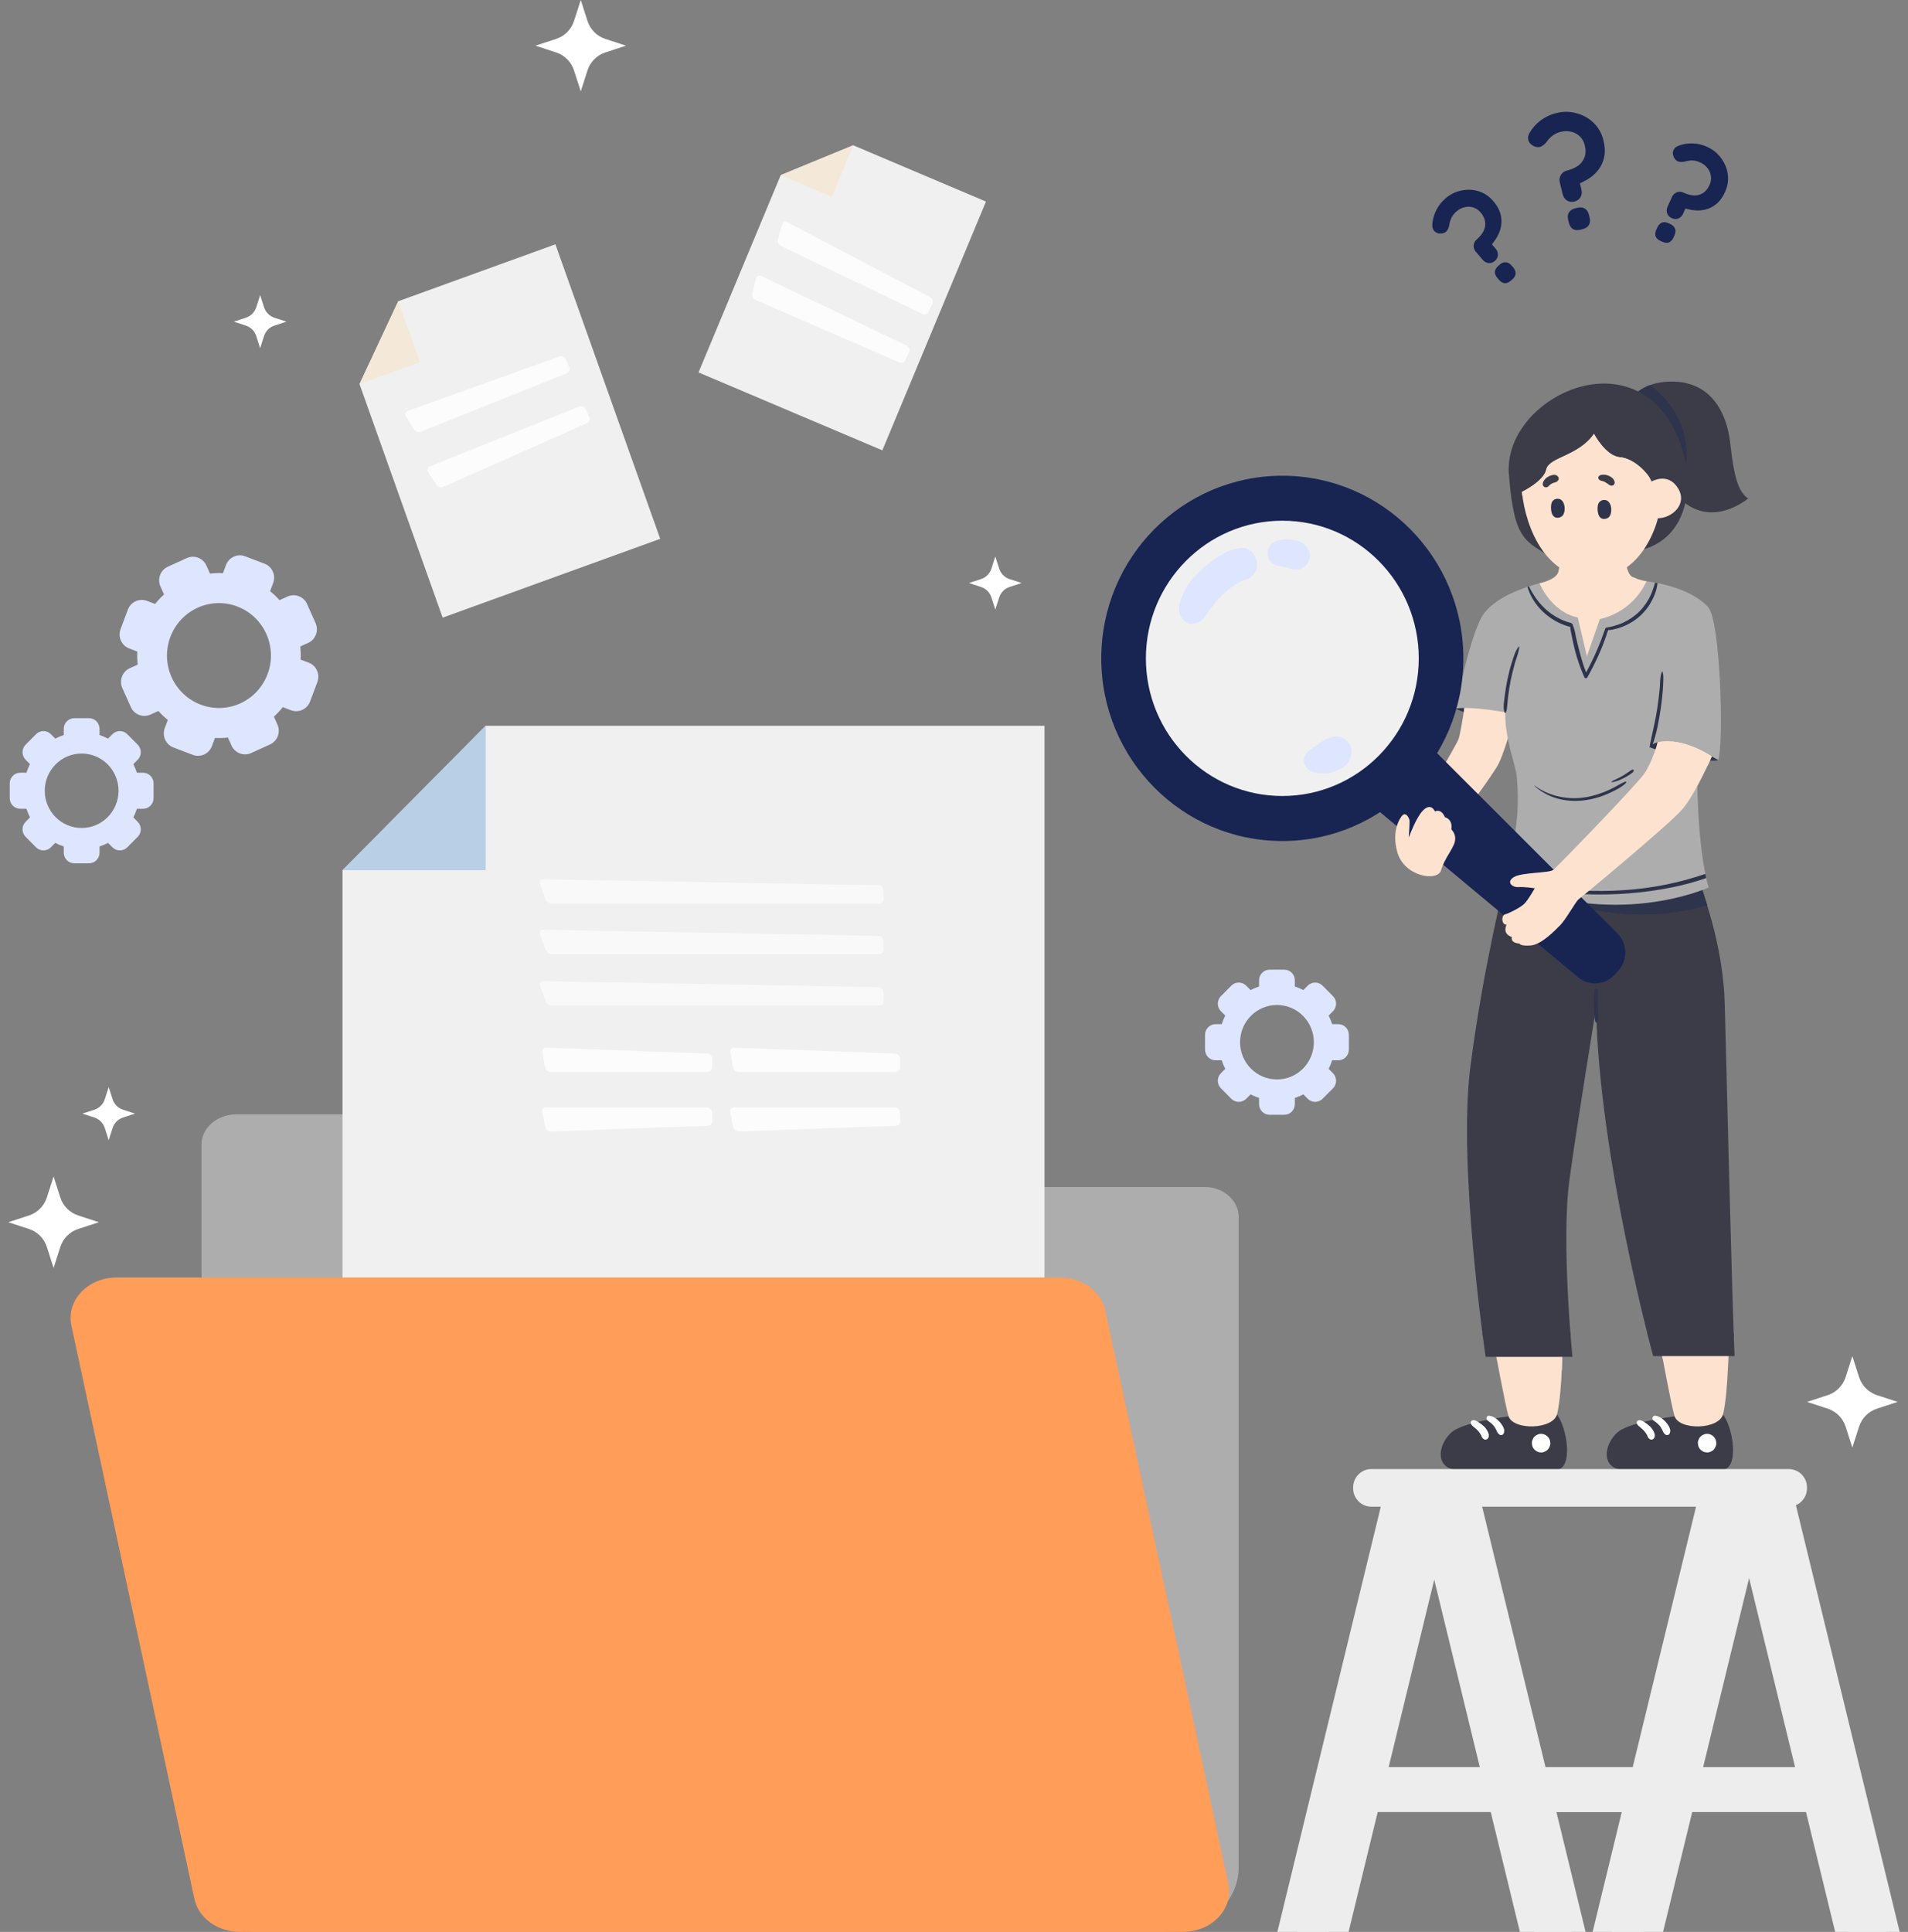 <svg width="162" height="164" viewBox="0 0 162 164" fill="none" xmlns="http://www.w3.org/2000/svg">
<rect x="0" y="0" width="162" height="164" fill="#808080" stroke="none"/>
<path d="M51.393 3.302L53.154 3.878L51.393 4.454C50.675 4.688 50.113 5.256 49.88 5.98L49.309 7.756L48.738 5.98C48.505 5.256 47.943 4.688 47.225 4.454L45.464 3.878L47.225 3.302C47.943 3.067 48.505 2.5 48.738 1.776L49.309 0L49.88 1.776C50.113 2.5 50.675 3.067 51.393 3.302Z" fill="white"/>
<path d="M159.358 118.432L161.119 119.008L159.358 119.584C158.641 119.819 158.078 120.386 157.845 121.11L157.275 122.886L156.704 121.11C156.471 120.386 155.908 119.819 155.191 119.584L153.43 119.008L155.191 118.432C155.908 118.197 156.471 117.63 156.704 116.906L157.275 115.13L157.845 116.906C158.078 117.629 158.641 118.197 159.358 118.432Z" fill="white"/>
<path d="M6.634 103.179L8.394 103.755L6.634 104.331C5.916 104.565 5.353 105.133 5.121 105.857L4.55 107.633L3.979 105.857C3.746 105.133 3.184 104.565 2.466 104.331L0.705 103.755L2.466 103.179C3.184 102.944 3.746 102.377 3.979 101.653L4.55 99.877L5.121 101.653C5.353 102.377 5.916 102.944 6.634 103.179Z" fill="white"/>
<path d="M85.717 49.16L86.739 49.494L85.717 49.829C85.3 49.965 84.973 50.294 84.838 50.715L84.506 51.746L84.175 50.715C84.04 50.294 83.713 49.965 83.296 49.829L82.274 49.494L83.296 49.16C83.713 49.024 84.039 48.694 84.175 48.274L84.506 47.243L84.838 48.274C84.973 48.694 85.3 49.024 85.717 49.16Z" fill="white"/>
<path d="M23.298 26.97L24.32 27.305L23.298 27.639C22.881 27.775 22.554 28.105 22.419 28.525L22.087 29.556L21.756 28.525C21.621 28.105 21.294 27.775 20.877 27.639L19.855 27.305L20.877 26.97C21.294 26.834 21.62 26.504 21.756 26.084L22.087 25.053L22.419 26.084C22.554 26.504 22.881 26.834 23.298 26.97Z" fill="white"/>
<path d="M10.44 94.203L11.462 94.537L10.44 94.871C10.023 95.007 9.697 95.337 9.561 95.758L9.23 96.789L8.898 95.758C8.763 95.337 8.437 95.008 8.019 94.871L6.997 94.537L8.019 94.203C8.436 94.066 8.763 93.737 8.898 93.316L9.23 92.285L9.561 93.316C9.697 93.737 10.023 94.066 10.44 94.203Z" fill="white"/>
<path d="M142.649 120.177C142.649 120.177 139.07 120.572 137.672 121.361C136.274 122.151 135.603 124.802 138.064 124.802C140.524 124.802 144.439 124.802 146.117 124.802C147.795 124.802 147.124 121.023 146.229 120.008L142.649 120.177Z" fill="#3C3C48"/>
<path d="M141.009 114.469C141.009 114.469 141.92 119.399 142.173 120.208C142.561 121.447 146.004 121.382 146.311 120.012C146.763 117.991 146.763 113.882 146.763 113.882L141.009 114.469Z" fill="#FDE2D0"/>
<path d="M140.379 121.463C140.3 121.321 140.199 121.186 140.08 121.075C139.956 120.959 139.819 120.857 139.677 120.765C139.528 120.668 139.354 120.549 139.17 120.561C139.05 120.569 138.923 120.688 138.973 120.822C138.995 120.878 139.016 120.93 139.055 120.977C139.079 121.004 139.106 121.031 139.132 121.056C139.156 121.08 139.184 121.1 139.211 121.122C139.216 121.125 139.226 121.132 139.232 121.136C139.229 121.134 139.226 121.132 139.218 121.127C139.248 121.147 139.276 121.173 139.305 121.196C139.416 121.289 139.523 121.388 139.618 121.498C139.638 121.521 139.656 121.546 139.677 121.57C139.607 121.491 139.694 121.593 139.707 121.609C139.741 121.665 139.782 121.716 139.813 121.773C139.83 121.803 139.844 121.833 139.859 121.864C139.863 121.873 139.864 121.876 139.866 121.877C139.876 121.904 139.887 121.931 139.9 121.957C139.914 121.983 139.928 122.01 139.942 122.035C139.977 122.099 140.031 122.138 140.09 122.176C140.213 122.254 140.369 122.197 140.444 122.082C140.571 121.889 140.479 121.647 140.379 121.463Z" fill="white"/>
<path d="M141.796 121.329C141.769 121.239 141.735 121.149 141.688 121.067C141.606 120.923 141.504 120.788 141.39 120.668C141.163 120.428 140.856 120.213 140.521 120.181C140.434 120.172 140.348 120.244 140.317 120.319C140.286 120.394 140.295 120.509 140.363 120.565C140.426 120.615 140.49 120.661 140.556 120.706C140.571 120.716 140.586 120.727 140.601 120.737C140.603 120.739 140.606 120.74 140.608 120.742C140.631 120.754 140.654 120.78 140.674 120.797C140.777 120.885 140.871 120.977 140.956 121.082C140.965 121.095 140.975 121.108 140.984 121.122C141.003 121.149 141.021 121.177 141.038 121.206C141.072 121.263 141.104 121.323 141.132 121.384C141.16 121.445 141.189 121.505 141.217 121.565C141.221 121.574 141.221 121.574 141.22 121.572C141.225 121.583 141.23 121.595 141.235 121.607C141.252 121.639 141.279 121.67 141.305 121.695C141.328 121.717 141.353 121.737 141.376 121.759C141.512 121.887 141.722 121.828 141.778 121.652C141.814 121.544 141.831 121.443 141.796 121.329Z" fill="white"/>
<path d="M145.697 122.299C145.659 122.166 145.593 122.05 145.495 121.951C145.443 121.91 145.39 121.869 145.337 121.828C145.215 121.756 145.083 121.72 144.942 121.72C144.834 121.716 144.733 121.738 144.64 121.788C144.543 121.819 144.459 121.874 144.388 121.951C144.312 122.022 144.258 122.107 144.227 122.205C144.178 122.299 144.155 122.4 144.159 122.509C144.169 122.579 144.178 122.649 144.187 122.718C144.225 122.852 144.292 122.968 144.388 123.067C144.441 123.108 144.494 123.149 144.547 123.19C144.669 123.262 144.801 123.297 144.942 123.298C145.049 123.302 145.15 123.279 145.243 123.23C145.34 123.198 145.424 123.144 145.495 123.067C145.571 122.995 145.625 122.911 145.657 122.813C145.706 122.719 145.728 122.617 145.724 122.509C145.715 122.439 145.706 122.369 145.697 122.299Z" fill="white"/>
<path d="M141.182 115.391C141.981 115.75 144.039 116.43 146.702 116.291C146.763 114.964 146.763 113.882 146.763 113.882L141.009 114.469C141.009 114.469 141.078 114.839 141.182 115.391Z" fill="#FDE2D0"/>
<path d="M128.555 120.177C128.555 120.177 124.975 120.572 123.578 121.361C122.18 122.151 121.508 124.802 123.969 124.802C126.43 124.802 130.344 124.802 132.022 124.802C133.7 124.802 133.029 121.023 132.134 120.008L128.555 120.177Z" fill="#3C3C48"/>
<path d="M126.914 114.469C126.914 114.469 127.825 119.399 128.078 120.208C128.466 121.447 131.909 121.382 132.216 120.012C132.668 117.991 132.668 113.882 132.668 113.882L126.914 114.469Z" fill="#FDE2D0"/>
<path d="M126.284 121.463C126.206 121.321 126.104 121.186 125.986 121.075C125.862 120.959 125.724 120.857 125.582 120.765C125.433 120.668 125.26 120.549 125.075 120.561C124.955 120.569 124.829 120.688 124.878 120.822C124.899 120.878 124.921 120.93 124.96 120.977C124.984 121.004 125.011 121.031 125.037 121.056C125.061 121.08 125.089 121.1 125.116 121.122C125.121 121.125 125.13 121.132 125.137 121.136C125.134 121.134 125.131 121.132 125.123 121.127C125.153 121.147 125.181 121.173 125.209 121.196C125.321 121.289 125.428 121.388 125.523 121.498C125.543 121.521 125.561 121.546 125.582 121.57C125.511 121.491 125.599 121.593 125.612 121.609C125.646 121.665 125.686 121.716 125.718 121.773C125.735 121.803 125.749 121.833 125.764 121.864C125.768 121.873 125.769 121.876 125.77 121.877C125.781 121.904 125.792 121.931 125.805 121.957C125.819 121.983 125.832 122.01 125.847 122.035C125.881 122.099 125.935 122.138 125.994 122.176C126.118 122.254 126.273 122.197 126.349 122.082C126.476 121.889 126.385 121.647 126.284 121.463Z" fill="white"/>
<path d="M127.702 121.329C127.674 121.239 127.64 121.149 127.594 121.067C127.511 120.923 127.409 120.788 127.296 120.668C127.069 120.428 126.762 120.213 126.427 120.181C126.34 120.172 126.254 120.244 126.223 120.319C126.191 120.394 126.2 120.509 126.269 120.565C126.332 120.615 126.395 120.661 126.462 120.706C126.477 120.716 126.492 120.727 126.507 120.737C126.509 120.739 126.512 120.74 126.514 120.742C126.537 120.754 126.56 120.78 126.579 120.797C126.683 120.885 126.776 120.977 126.862 121.082C126.871 121.095 126.88 121.108 126.89 121.122C126.909 121.149 126.927 121.177 126.944 121.206C126.978 121.263 127.01 121.323 127.038 121.384C127.065 121.445 127.094 121.505 127.123 121.565C127.127 121.574 127.127 121.574 127.126 121.572C127.131 121.583 127.136 121.595 127.141 121.607C127.158 121.639 127.184 121.67 127.211 121.695C127.234 121.717 127.259 121.737 127.282 121.759C127.417 121.887 127.627 121.828 127.684 121.652C127.719 121.544 127.736 121.443 127.702 121.329Z" fill="white"/>
<path d="M131.602 122.299C131.565 122.166 131.498 122.05 131.4 121.951C131.348 121.91 131.295 121.869 131.242 121.828C131.12 121.756 130.988 121.72 130.847 121.72C130.739 121.716 130.639 121.738 130.546 121.788C130.449 121.819 130.365 121.874 130.294 121.951C130.218 122.022 130.164 122.107 130.132 122.205C130.083 122.299 130.061 122.4 130.065 122.509C130.074 122.579 130.084 122.649 130.093 122.718C130.13 122.852 130.197 122.968 130.294 123.067C130.347 123.108 130.399 123.149 130.452 123.19C130.574 123.262 130.706 123.297 130.847 123.298C130.955 123.302 131.055 123.279 131.149 123.23C131.246 123.198 131.329 123.144 131.4 123.067C131.477 122.995 131.53 122.911 131.562 122.813C131.611 122.719 131.633 122.617 131.629 122.509C131.62 122.439 131.611 122.369 131.602 122.299Z" fill="white"/>
<path d="M127.087 115.391C127.886 115.75 129.944 116.43 132.607 116.291C132.668 114.964 132.668 113.882 132.668 113.882L126.914 114.469C126.914 114.469 126.983 114.839 127.087 115.391Z" fill="#FDE2D0"/>
<path d="M144.436 75.209C144.889 76.708 146.311 80.621 146.44 85.186C146.569 89.752 147.087 111.729 147.281 115.12H140.363C140.363 115.12 135.772 98.295 135.514 85.578C135.514 85.578 133.849 95.744 133.251 100.186C132.539 105.468 133.509 115.186 133.509 115.186H126.139C126.139 115.186 123.747 99.012 124.846 90.534C125.945 82.056 127.82 74.622 127.82 74.622L144.436 75.209Z" fill="#3C3C48"/>
<path d="M144.952 76.859C144.741 76.166 144.555 75.603 144.436 75.21L136.107 74.915L134.479 75.405L134.512 77.068C134.512 77.068 139.425 78.483 144.952 76.859Z" fill="#2E344B"/>
<path d="M123.585 60.153C123.585 60.153 125.67 61.18 127.877 61.009C130.083 60.837 127.731 59.297 127.731 59.297L123.585 60.153Z" fill="#2E344B"/>
<path d="M128.563 60.34C128.733 60.293 127.949 63.307 127.27 64.775C126.847 65.688 123.585 70.024 123.585 70.024L120.708 68.263C120.708 68.263 123.585 63.356 123.827 62.769C124.07 62.182 124.652 57.927 124.652 57.927L127.658 57.487L128.563 60.34Z" fill="#FDE2D0"/>
<path d="M124.652 57.928C124.652 57.928 124.491 59.104 124.303 60.304C124.864 60.424 127.058 60.925 128.329 61.644C128.53 60.882 128.638 60.32 128.564 60.341L127.782 57.877L126.995 57.585L124.652 57.928Z" fill="#FDE2D0"/>
<path d="M139.805 49.341C142.108 49.662 143.951 50.396 145.018 51.521C146.085 52.646 146.376 63.113 145.891 64.531L145.342 64.221L144.097 65.411C144.097 65.411 144.048 71.769 145.067 75.34C145.067 75.34 137.017 79.057 127.416 74.655C127.416 74.655 129.307 71.378 128.774 65.851C128.689 64.974 127.756 62.672 127.804 60.471C127.804 60.471 124.992 59.933 123.585 60.153C123.585 60.153 124.846 53.575 126.01 52.059C127.173 50.542 129.743 49.76 130.713 49.516C131.683 49.271 133.477 49.858 133.477 49.858L137.405 49.662L139.805 49.341Z" fill="#ADADAD"/>
<path d="M144.866 74.539C144.84 74.422 144.815 74.305 144.791 74.186C144.002 74.448 143.208 74.69 142.396 74.885C141.193 75.174 139.976 75.377 138.746 75.496C136.283 75.734 133.789 75.651 131.334 75.36C130.139 75.219 128.954 75.019 127.77 74.809C128.085 74.947 128.399 75.077 128.71 75.199C130.622 75.618 132.589 75.831 134.533 75.909C137.044 76.01 139.577 75.819 142.041 75.313C142.992 75.117 143.943 74.864 144.866 74.539Z" fill="#2E344B"/>
<path d="M116.635 68.493L133.979 82.953C134.912 83.731 136.285 83.635 137.103 82.736L137.396 82.412C138.222 81.504 138.189 80.1 137.321 79.233L121.355 63.276L116.635 68.493Z" fill="#182452"/>
<path d="M137.592 35.622C137.592 35.622 138.043 32.572 141.617 32.398C145.191 32.223 146.616 34.946 146.911 37.646C147.205 40.346 147.566 41.763 148.425 42.314C148.425 42.314 144.96 45.288 142.152 41.789C139.345 38.29 137.592 35.622 137.592 35.622Z" fill="#3C3C48"/>
<path d="M140.107 32.687C137.909 33.486 137.592 35.621 137.592 35.621C137.592 35.621 139.275 38.181 141.981 41.572C142.47 41.492 142.849 41.048 143.042 40.075C143.865 35.916 141.193 33.485 140.107 32.687Z" fill="#2E344B"/>
<path d="M131.862 47.433C129.619 45.868 128.561 46.155 128.111 40.254C127.661 34.354 136.829 29.39 141.258 35.051C144.044 38.611 144.288 44.998 139.805 46.556C134.783 48.301 131.862 47.433 131.862 47.433Z" fill="#3C3C48"/>
<path d="M108.876 71.395C117.366 71.395 124.248 64.453 124.248 55.89C124.248 47.327 117.366 40.385 108.876 40.385C100.387 40.385 93.505 47.327 93.505 55.89C93.505 64.453 100.387 71.395 108.876 71.395Z" fill="#182452"/>
<path d="M108.876 67.573C115.274 67.573 120.461 62.342 120.461 55.888C120.461 49.435 115.274 44.203 108.876 44.203C102.478 44.203 97.292 49.435 97.292 55.888C97.292 62.342 102.478 67.573 108.876 67.573Z" fill="#F0F0F0"/>
<path d="M132.507 47.004C132.507 47.004 132.475 47.852 132.313 48.536C132.152 49.221 130.713 49.515 130.713 49.515C130.713 49.515 131.699 51.96 133.962 52.417L134.738 55.71L135.837 52.547C135.837 52.547 138.48 52.145 139.805 49.341C139.805 49.341 139.296 49.287 138.617 48.993C137.938 48.7 137.971 46.711 137.971 46.711L132.507 47.004Z" fill="#FDE2D0"/>
<path d="M118.64 72.339C118.216 70.808 118.64 69.796 118.995 69.307C119.35 68.818 119.641 69.437 119.674 69.633C119.706 69.829 119.609 71.133 119.609 71.133C119.609 71.133 119.868 70.318 120.385 69.405C120.902 68.492 121.484 68.198 121.839 68.883C121.839 68.883 122.357 68.59 122.68 69.372C122.68 69.372 123.359 69.502 123.23 70.415C123.23 70.415 123.682 70.807 123.521 71.459C123.359 72.111 122.648 72.861 122.357 73.872C122.066 74.883 119.215 74.418 118.64 72.339Z" fill="#FDE2D0"/>
<path d="M145.891 64.53C144.897 64.799 140.581 63.723 140.024 63.405C140.024 63.405 140.327 63.099 140.751 63.014L143.37 63.686L144.437 63.943L145.342 64.22L145.891 64.53Z" fill="#2E344B"/>
<path d="M140.751 63.014C140.751 63.014 140.298 64.693 139.587 65.704C138.876 66.715 132.249 73.546 131.893 73.839C131.538 74.133 129.21 74.035 128.531 74.459C127.853 74.883 128.402 75.34 128.919 75.307C129.436 75.274 130.309 75.405 130.309 75.405C130.309 75.405 129.76 76.383 129.436 76.709C129.113 77.035 128.144 77.524 127.788 77.622C127.432 77.719 127.497 78.535 127.917 78.502C127.917 78.502 127.497 79.253 128.37 79.546C128.37 79.546 128.176 80.035 129.016 80.1C129.016 80.1 129.049 80.328 129.954 80.263C130.859 80.198 131.99 79.024 132.475 78.535C132.96 78.046 133.8 76.513 134.026 76.35C134.253 76.187 141.688 70.025 142.82 68.72C143.951 67.416 145.341 64.22 145.341 64.22C145.341 64.22 142.981 62.557 140.751 63.014Z" fill="#FDE2D0"/>
<path d="M139.001 49.141C138.881 49.099 138.754 49.052 138.617 48.993C137.938 48.7 137.97 46.711 137.97 46.711L135.035 46.868L133.241 47.157L132.444 47.759C132.432 47.861 132.417 47.968 132.4 48.076C133.005 48.63 135.29 50.371 139.001 49.141Z" fill="#FDE2D0"/>
<path d="M140.231 40.875C140.231 40.875 141.603 40.055 142.466 41.436C143.329 42.818 141.922 43.993 140.767 43.993C140.767 43.993 139.676 48.868 135.5 49.049C131.344 49.23 129.555 44.937 129.219 41.759C129.219 41.759 131.089 40.867 131.297 39.845C131.504 38.822 134.061 38.711 135.337 36.832C135.337 36.832 136.322 38.714 137.532 38.814C138.741 38.913 139.951 40.178 140.231 40.875Z" fill="#FDE2D0"/>
<path d="M137.531 38.814C136.321 38.714 135.337 36.832 135.337 36.832C134.061 38.711 131.504 38.822 131.296 39.845C131.089 40.867 129.219 41.759 129.219 41.759C129.23 41.866 129.243 41.974 129.257 42.083C129.984 41.913 131.295 40.983 131.598 40.283C131.938 39.501 134.011 39.146 135.223 37.728C135.223 37.728 136.12 39.122 137.43 39.269C138.451 39.383 139.506 40.223 140.062 40.556C139.613 39.849 138.573 38.9 137.531 38.814Z" fill="#FDE2D0"/>
<path d="M141.917 41.666C141.962 41.556 141.859 41.44 141.784 41.376C141.694 41.299 141.598 41.238 141.485 41.203C141.279 41.139 141.031 41.18 140.885 41.349C140.751 41.505 140.725 41.722 140.734 41.922C140.745 42.174 140.777 42.427 140.817 42.676C140.839 42.815 141.047 42.865 141.134 42.761C141.218 42.66 141.414 42.527 141.527 42.671C141.575 42.731 141.545 42.825 141.514 42.886C141.487 42.938 141.448 42.982 141.42 43.033C141.389 43.09 141.37 43.151 141.356 43.214C141.337 43.298 141.412 43.388 141.501 43.359C141.696 43.298 141.816 43.153 141.881 42.961C141.944 42.775 141.913 42.573 141.787 42.423C141.622 42.225 141.371 42.202 141.154 42.286C141.144 42.19 141.128 42.093 141.124 41.995C141.119 41.873 141.104 41.709 141.185 41.613C141.375 41.39 141.787 41.989 141.917 41.666Z" fill="#FDE2D0"/>
<path d="M140.751 63.014C140.751 63.014 140.725 63.11 140.676 63.268C141.045 63.386 143.291 63.763 144.989 64.991C145.207 64.528 145.341 64.22 145.341 64.22C145.341 64.22 142.981 62.557 140.751 63.014Z" fill="#FDE2D0"/>
<path d="M130.908 76.733C130.781 76.792 130.691 76.937 130.601 77.042C130.5 77.161 130.398 77.282 130.288 77.394C130.084 77.602 129.855 77.785 129.606 77.936C129.115 78.233 128.576 78.446 128.008 78.53C127.947 78.539 127.961 78.643 128.022 78.639C128.616 78.598 129.201 78.429 129.703 78.103C129.947 77.945 130.177 77.763 130.382 77.556C130.504 77.433 130.618 77.304 130.731 77.174C130.829 77.062 130.958 76.954 131.012 76.814C131.037 76.749 130.958 76.709 130.908 76.733Z" fill="#FDE2D0"/>
<path d="M131.565 77.812C131.336 78.007 131.127 78.221 130.887 78.403C130.648 78.583 130.393 78.742 130.129 78.882C129.601 79.164 129.025 79.355 128.441 79.482C128.363 79.499 128.398 79.613 128.474 79.601C129.082 79.504 129.66 79.299 130.209 79.02C130.483 78.881 130.746 78.72 130.998 78.544C131.246 78.372 131.508 78.185 131.711 77.96C131.801 77.86 131.666 77.726 131.565 77.812Z" fill="#FDE2D0"/>
<path d="M131.572 78.746C131.375 78.81 131.217 78.982 131.048 79.1C130.866 79.228 130.678 79.346 130.482 79.451C130.286 79.556 130.085 79.65 129.878 79.731C129.666 79.815 129.441 79.873 129.231 79.961C129.171 79.987 129.168 80.102 129.249 80.092C129.47 80.063 129.695 79.978 129.903 79.896C130.115 79.812 130.324 79.716 130.526 79.608C130.727 79.5 130.924 79.381 131.112 79.251C131.287 79.132 131.519 78.999 131.616 78.804C131.631 78.776 131.607 78.735 131.572 78.746Z" fill="#FDE2D0"/>
<path d="M121.726 68.939C121.625 68.936 121.556 69.038 121.496 69.11C121.42 69.202 121.351 69.301 121.284 69.4C121.139 69.611 121.012 69.833 120.899 70.063C120.791 70.282 120.693 70.507 120.609 70.737C120.567 70.855 120.528 70.973 120.492 71.093C120.462 71.197 120.398 71.342 120.44 71.447C120.464 71.508 120.531 71.531 120.582 71.485C120.659 71.415 120.668 71.29 120.694 71.192C120.727 71.072 120.763 70.952 120.803 70.834C120.882 70.6 120.976 70.371 121.089 70.151C121.196 69.942 121.316 69.739 121.446 69.543C121.514 69.439 121.59 69.34 121.661 69.238C121.716 69.161 121.796 69.077 121.776 68.977C121.771 68.954 121.747 68.939 121.726 68.939Z" fill="#FDE2D0"/>
<path d="M122.609 69.492C122.508 69.492 122.44 69.574 122.373 69.642C122.292 69.722 122.219 69.808 122.149 69.898C122.013 70.076 121.898 70.269 121.802 70.472C121.699 70.687 121.611 70.913 121.547 71.143C121.512 71.267 121.481 71.392 121.452 71.518C121.424 71.639 121.383 71.769 121.383 71.894C121.383 71.952 121.466 71.978 121.494 71.924C121.545 71.825 121.567 71.71 121.598 71.603C121.631 71.493 121.664 71.384 121.701 71.275C121.778 71.043 121.858 70.811 121.963 70.589C122.053 70.4 122.158 70.217 122.282 70.049C122.344 69.964 122.412 69.884 122.485 69.808C122.551 69.739 122.654 69.676 122.673 69.576C122.681 69.534 122.655 69.493 122.609 69.492Z" fill="#FDE2D0"/>
<path d="M123.15 70.477C123.056 70.468 122.994 70.544 122.934 70.607C122.867 70.679 122.807 70.759 122.751 70.841C122.631 71.017 122.533 71.21 122.45 71.406C122.369 71.597 122.299 71.793 122.237 71.99C122.178 72.173 122.056 72.423 122.141 72.611C122.168 72.672 122.256 72.637 122.257 72.579C122.261 72.468 122.269 72.376 122.303 72.269C122.334 72.173 122.365 72.078 122.398 71.983C122.462 71.795 122.529 71.606 122.61 71.424C122.686 71.253 122.773 71.088 122.877 70.934C122.934 70.849 122.997 70.769 123.063 70.692C123.114 70.632 123.172 70.584 123.172 70.499C123.172 70.487 123.162 70.479 123.15 70.477Z" fill="#FDE2D0"/>
<path d="M128.944 54.898C128.655 55.253 128.529 55.732 128.388 56.16C128.227 56.648 128.101 57.148 127.995 57.65C127.896 58.12 127.817 58.594 127.763 59.072C127.715 59.504 127.579 60.083 127.758 60.496C127.773 60.532 127.83 60.528 127.847 60.496C127.942 60.315 127.953 60.11 127.97 59.91C127.99 59.661 128.013 59.413 128.043 59.165C128.103 58.669 128.182 58.173 128.282 57.682C128.379 57.209 128.501 56.743 128.63 56.277C128.754 55.832 128.96 55.384 128.993 54.92C128.996 54.894 128.96 54.878 128.944 54.898Z" fill="#2E344B"/>
<path d="M139.447 52.099C139.872 51.664 140.207 51.152 140.441 50.589C140.557 50.31 140.658 50.019 140.7 49.718C140.709 49.648 140.722 49.575 140.734 49.501C140.662 49.486 140.589 49.473 140.516 49.459C140.502 49.536 140.485 49.613 140.459 49.689C140.366 49.965 140.284 50.242 140.161 50.508C139.923 51.023 139.599 51.501 139.199 51.901C138.799 52.3 138.324 52.628 137.812 52.862C137.56 52.978 137.298 53.063 137.031 53.137C136.892 53.175 136.753 53.211 136.611 53.238C136.548 53.25 136.49 53.257 136.437 53.274C136.381 53.27 136.322 53.296 136.298 53.364C135.852 54.652 135.322 55.896 134.668 57.089C134.428 56.479 134.254 55.849 134.084 55.213C133.989 54.855 133.902 54.495 133.821 54.135C133.745 53.803 133.703 53.411 133.553 53.106C133.549 53.1 133.544 53.1 133.541 53.095C133.545 53.074 133.545 53.05 133.536 53.023C133.485 52.869 133.198 52.839 133.065 52.793C132.333 52.543 131.657 52.132 131.101 51.591C130.574 51.079 130.14 50.447 129.819 49.776C129.777 49.789 129.736 49.803 129.692 49.817C130.076 51.145 131.088 52.235 132.316 52.847C132.479 52.928 132.647 53 132.818 53.061C132.97 53.116 133.149 53.19 133.316 53.201C133.315 53.374 133.363 53.549 133.395 53.718C133.432 53.914 133.472 54.108 133.514 54.302C133.593 54.663 133.675 55.025 133.77 55.383C133.963 56.107 134.226 56.817 134.526 57.503C134.571 57.605 134.725 57.59 134.774 57.503C135.49 56.234 136.102 54.886 136.536 53.491C136.725 53.5 136.961 53.433 137.104 53.403C137.398 53.342 137.686 53.238 137.961 53.118C138.515 52.875 139.022 52.533 139.447 52.099Z" fill="#2E344B"/>
<path d="M141.152 57.008C141.147 56.993 141.122 56.985 141.115 57.003C140.929 57.428 140.962 57.968 140.921 58.426C140.871 58.981 140.801 59.532 140.72 60.083C140.563 61.149 140.294 62.186 140.088 63.242C140.063 63.373 140.239 63.421 140.285 63.297C140.66 62.281 140.851 61.183 141.011 60.114C141.087 59.603 141.141 59.088 141.182 58.572C141.202 58.312 141.218 58.054 141.222 57.793C141.227 57.521 141.248 57.266 141.152 57.008Z" fill="#2E344B"/>
<path d="M138.014 66.35C137.706 66.457 137.435 66.635 137.149 66.791C136.828 66.965 136.497 67.121 136.157 67.253C135.497 67.508 134.807 67.689 134.1 67.742C132.78 67.841 131.374 67.495 130.304 66.694C130.291 66.684 130.276 66.705 130.287 66.716C131.321 67.66 132.681 68.056 134.06 67.98C134.785 67.94 135.507 67.779 136.185 67.518C136.519 67.389 136.845 67.24 137.162 67.072C137.488 66.9 137.821 66.722 138.068 66.443C138.101 66.405 138.069 66.332 138.014 66.35Z" fill="#2E344B"/>
<path d="M138.443 65.415C138.194 65.587 137.949 65.764 137.684 65.912C137.535 65.994 137.381 66.063 137.231 66.141C137.09 66.215 136.921 66.267 136.803 66.375C136.796 66.381 136.802 66.39 136.809 66.391C136.952 66.41 137.1 66.355 137.235 66.316C137.375 66.274 137.509 66.217 137.642 66.157C137.916 66.033 138.189 65.89 138.433 65.713C138.52 65.65 138.728 65.535 138.716 65.406C138.702 65.252 138.505 65.372 138.443 65.415Z" fill="#2E344B"/>
<path d="M135.674 85.299C135.67 85.071 135.67 84.844 135.67 84.616C135.67 84.411 135.723 84.138 135.624 83.952C135.58 83.869 135.465 83.88 135.418 83.952C135.357 84.047 135.355 84.165 135.35 84.275C135.344 84.397 135.339 84.52 135.335 84.642C135.328 84.87 135.328 85.097 135.331 85.325C135.338 85.791 135.338 86.265 135.455 86.718C135.489 86.852 135.667 86.811 135.68 86.688C135.726 86.226 135.681 85.761 135.674 85.299Z" fill="#2E344B"/>
<path d="M133.336 92.587C133.527 91.646 133.732 90.708 133.957 89.775C134.189 88.815 134.481 87.853 134.643 86.879C134.649 86.846 134.599 86.816 134.583 86.853C134.254 87.635 134.053 88.474 133.832 89.292C133.604 90.141 133.406 91 133.222 91.859C132.854 93.579 132.551 95.315 132.318 97.059C131.855 100.517 131.627 104.036 131.708 107.526C131.752 109.417 131.859 111.32 132.124 113.195C130.301 113.19 128.48 113.184 126.657 113.188C126.394 113.188 126.13 113.187 125.866 113.186C125.882 113.305 125.897 113.418 125.911 113.528C127.996 113.532 130.082 113.526 132.167 113.519C132.566 113.518 132.965 113.517 133.364 113.516C133.355 113.413 133.347 113.308 133.338 113.197C133.028 113.196 132.719 113.196 132.409 113.196C132.26 111.531 132.108 109.869 132.047 108.197C131.983 106.458 131.973 104.71 132.041 102.971C132.179 99.487 132.645 96.002 133.336 92.587Z" fill="#3C3C48"/>
<path d="M147.199 113.179C146.768 113.18 146.336 113.181 145.905 113.183C145.922 113.161 145.934 113.134 145.933 113.098C145.84 110.79 145.723 108.485 145.706 106.174C145.698 105.037 145.706 103.9 145.746 102.763C145.787 101.617 145.897 100.473 145.929 99.326C145.989 97.07 145.57 94.845 145.471 92.597C145.421 91.474 145.473 90.35 145.479 89.227C145.485 88.107 145.447 86.987 145.36 85.87C145.167 83.4 144.791 80.891 144.033 78.529C144.008 78.447 143.888 78.481 143.907 78.564C144.397 80.758 144.851 82.948 145.059 85.191C145.161 86.289 145.219 87.392 145.227 88.495C145.234 89.615 145.175 90.735 145.189 91.855C145.216 94.106 145.657 96.329 145.673 98.581C145.681 99.709 145.581 100.835 145.518 101.961C145.454 103.096 145.413 104.234 145.41 105.371C145.404 107.947 145.511 110.526 145.661 113.097C145.663 113.133 145.678 113.161 145.698 113.183C144.296 113.187 142.894 113.191 141.492 113.194C140.95 113.195 140.409 113.196 139.867 113.198C139.895 113.31 139.922 113.418 139.948 113.521C141.965 113.525 143.982 113.529 145.998 113.532C146.403 113.533 146.809 113.535 147.213 113.536C147.208 113.421 147.204 113.302 147.199 113.179Z" fill="#3C3C48"/>
<path d="M132.847 43.076C132.824 42.785 132.705 42.504 132.484 42.39C132.42 42.356 132.352 42.341 132.28 42.343C132.231 42.334 132.184 42.337 132.137 42.353C132.066 42.362 132.001 42.387 131.942 42.43C131.908 42.46 131.874 42.489 131.84 42.519C131.778 42.589 131.738 42.669 131.719 42.759C131.63 43.175 131.689 44.022 132.304 43.95C132.444 43.933 132.587 43.877 132.678 43.767C132.81 43.604 132.867 43.337 132.847 43.076Z" fill="#2E344B"/>
<path d="M136.804 43.177C136.781 42.887 136.662 42.605 136.441 42.491C136.377 42.458 136.308 42.442 136.237 42.444C136.188 42.435 136.141 42.439 136.094 42.455C136.023 42.463 135.958 42.489 135.899 42.531C135.865 42.561 135.831 42.591 135.797 42.621C135.735 42.691 135.694 42.77 135.675 42.86C135.587 43.277 135.646 44.123 136.261 44.051C136.401 44.034 136.544 43.979 136.634 43.868C136.766 43.706 136.824 43.438 136.804 43.177Z" fill="#2E344B"/>
<path d="M134.269 45.297C134.212 45.242 134.157 45.192 134.092 45.146C134.033 45.105 133.97 45.071 133.917 45.021C133.811 44.922 133.747 44.788 133.853 44.665C133.977 44.522 134.073 44.37 134.136 44.19C134.191 44.035 134.256 43.8 134.175 43.646C134.14 43.58 134.043 43.585 134.006 43.646C133.956 43.732 133.953 43.845 133.925 43.941C133.898 44.034 133.86 44.122 133.811 44.205C133.763 44.288 133.707 44.363 133.642 44.433C133.561 44.52 133.493 44.608 133.481 44.73C133.461 44.923 133.562 45.112 133.705 45.234C133.775 45.294 133.853 45.349 133.938 45.387C134.027 45.427 134.112 45.439 134.208 45.444C134.283 45.449 134.321 45.347 134.269 45.297Z" fill="#FDE2D0"/>
<path d="M131.928 44.307C131.928 44.606 131.56 44.848 131.107 44.848C130.653 44.848 130.285 44.606 130.285 44.307C130.285 44.008 130.653 43.766 131.107 43.766C131.561 43.766 131.928 44.008 131.928 44.307Z" fill="#FDE2D0"/>
<path d="M138.366 44.425C138.366 44.724 137.999 44.967 137.545 44.967C137.091 44.967 136.723 44.724 136.723 44.425C136.723 44.127 137.091 43.884 137.545 43.884C137.999 43.884 138.366 44.127 138.366 44.425Z" fill="#FDE2D0"/>
<path d="M136.972 42.114C136.943 42.086 136.893 42.068 136.854 42.083C136.844 42.086 136.835 42.09 136.826 42.094C136.815 42.097 136.806 42.103 136.798 42.111C136.792 42.115 136.787 42.119 136.782 42.123C136.78 42.125 136.779 42.127 136.777 42.129C136.769 42.137 136.761 42.146 136.753 42.154L136.706 42.204C136.693 42.219 136.68 42.235 136.672 42.253C136.667 42.263 136.662 42.273 136.657 42.283C136.655 42.288 136.652 42.294 136.65 42.298C136.649 42.301 136.648 42.304 136.646 42.307C136.644 42.312 136.642 42.316 136.641 42.321C136.636 42.329 136.634 42.337 136.634 42.347C136.631 42.37 136.635 42.393 136.646 42.414C136.653 42.426 136.665 42.44 136.678 42.446C136.682 42.449 136.687 42.451 136.693 42.453C136.718 42.464 136.746 42.464 136.772 42.453C136.785 42.447 136.798 42.441 136.811 42.434C136.821 42.43 136.83 42.425 136.839 42.42C136.858 42.411 136.873 42.397 136.888 42.383C136.903 42.367 136.919 42.352 136.934 42.337C136.942 42.329 136.95 42.321 136.958 42.313C136.96 42.312 136.962 42.309 136.963 42.308C136.97 42.299 136.977 42.29 136.984 42.282L136.986 42.279C136.994 42.265 136.998 42.25 137.003 42.235C137.017 42.193 137.001 42.144 136.972 42.114Z" fill="#FDE2D0"/>
<path d="M137.177 42.597C137.175 42.591 137.172 42.585 137.169 42.578C137.165 42.569 137.158 42.562 137.15 42.557C137.145 42.552 137.139 42.549 137.133 42.547C137.124 42.542 137.114 42.54 137.103 42.54L137.066 42.536C137.06 42.535 137.054 42.534 137.048 42.533C137.035 42.532 137.022 42.534 137.009 42.537C136.998 42.539 136.985 42.54 136.974 42.544C136.958 42.548 136.944 42.558 136.93 42.566C136.891 42.588 136.891 42.648 136.93 42.67C136.943 42.677 136.957 42.686 136.972 42.691C136.984 42.695 136.997 42.697 137.009 42.699C137.022 42.701 137.034 42.704 137.046 42.702C137.052 42.701 137.058 42.7 137.065 42.7L137.103 42.695C137.11 42.694 137.117 42.693 137.124 42.692C137.134 42.689 137.142 42.685 137.15 42.678C137.162 42.668 137.174 42.654 137.177 42.638C137.179 42.631 137.18 42.623 137.18 42.617C137.18 42.61 137.179 42.603 137.177 42.597Z" fill="#FDE2D0"/>
<path d="M131.445 42.137C131.442 42.13 131.437 42.123 131.431 42.118C131.42 42.107 131.407 42.1 131.393 42.095L131.405 42.1C131.393 42.096 131.383 42.089 131.373 42.082C131.37 42.079 131.368 42.077 131.365 42.074C131.357 42.066 131.349 42.058 131.34 42.053C131.336 42.051 131.333 42.049 131.329 42.048C131.318 42.041 131.309 42.032 131.295 42.029C131.285 42.026 131.275 42.026 131.266 42.025C131.267 42.026 131.269 42.026 131.27 42.026C131.255 42.024 131.241 42.028 131.229 42.039C131.228 42.04 131.227 42.042 131.226 42.043C131.221 42.048 131.216 42.054 131.212 42.06C131.208 42.066 131.205 42.071 131.203 42.08C131.202 42.088 131.2 42.097 131.201 42.104C131.202 42.119 131.204 42.134 131.208 42.148C131.209 42.15 131.209 42.151 131.21 42.154C131.215 42.169 131.222 42.182 131.233 42.195C131.236 42.199 131.239 42.202 131.243 42.205C131.26 42.222 131.28 42.238 131.301 42.249C131.305 42.251 131.309 42.253 131.313 42.255C131.33 42.262 131.348 42.272 131.367 42.271C131.392 42.27 131.416 42.261 131.433 42.243C131.447 42.227 131.459 42.207 131.457 42.185C131.456 42.168 131.454 42.153 131.445 42.137Z" fill="#FDE2D0"/>
<path d="M131.264 42.568C131.251 42.56 131.238 42.551 131.223 42.548C131.207 42.544 131.191 42.544 131.174 42.542C131.156 42.54 131.137 42.539 131.118 42.539C131.067 42.538 131.013 42.542 130.967 42.568C130.933 42.588 130.913 42.634 130.925 42.673C130.938 42.713 130.972 42.739 131.014 42.741C131.022 42.741 131.03 42.74 131.038 42.739C131.054 42.738 131.071 42.737 131.086 42.734C131.099 42.731 131.112 42.729 131.124 42.727C131.139 42.725 131.154 42.724 131.17 42.723C131.18 42.723 131.189 42.723 131.199 42.723C131.216 42.722 131.229 42.718 131.244 42.712C131.274 42.702 131.296 42.68 131.3 42.647C131.305 42.615 131.29 42.586 131.264 42.568Z" fill="#FDE2D0"/>
<path d="M132.277 40.8C132.311 40.757 132.335 40.717 132.343 40.661C132.349 40.61 132.344 40.55 132.314 40.506C132.295 40.478 132.274 40.446 132.251 40.422C132.202 40.373 132.146 40.35 132.082 40.326C131.996 40.294 131.891 40.311 131.805 40.328C131.686 40.35 131.571 40.396 131.466 40.454C131.366 40.51 131.26 40.583 131.185 40.67C131.088 40.782 130.982 40.943 130.983 41.097C130.986 41.312 131.214 41.436 131.398 41.337C131.48 41.292 131.54 41.208 131.613 41.15C131.592 41.166 131.57 41.183 131.549 41.2C131.583 41.174 131.615 41.147 131.648 41.121C131.706 41.078 131.769 41.044 131.834 41.013C131.888 40.992 131.942 40.972 131.999 40.96C132.056 40.948 132.11 40.929 132.162 40.9C132.204 40.877 132.242 40.846 132.271 40.808C132.271 40.808 132.273 40.805 132.274 40.804C132.27 40.808 132.269 40.809 132.277 40.8Z" fill="#3C3C48"/>
<path d="M132.273 40.803C132.282 40.794 132.31 40.759 132.3 40.769C132.292 40.776 132.277 40.798 132.273 40.803Z" fill="#5F2A3D"/>
<path d="M136.953 41.2C136.933 41.209 136.937 41.207 136.953 41.2V41.2Z" fill="#3C3C48"/>
<path d="M135.798 40.739C135.797 40.738 135.797 40.738 135.796 40.737C135.792 40.734 135.788 40.732 135.784 40.729C135.786 40.73 135.792 40.734 135.798 40.739Z" fill="#3C3C48"/>
<path d="M137.03 40.742C136.91 40.542 136.696 40.415 136.48 40.347C136.374 40.314 136.261 40.294 136.15 40.295C136.009 40.295 135.864 40.311 135.76 40.416C135.66 40.518 135.695 40.659 135.797 40.739C135.827 40.762 135.851 40.778 135.889 40.791C135.907 40.797 135.926 40.803 135.945 40.807C135.987 40.816 136.028 40.825 136.069 40.838C136.105 40.849 136.141 40.863 136.177 40.876C136.197 40.883 136.215 40.892 136.235 40.898C136.145 40.867 136.215 40.89 136.24 40.903C136.314 40.941 136.387 40.987 136.455 41.035C136.458 41.037 136.46 41.039 136.463 41.042C136.459 41.038 136.458 41.037 136.452 41.031C136.482 41.06 136.518 41.086 136.552 41.109C136.585 41.132 136.617 41.156 136.652 41.172C136.686 41.188 136.72 41.207 136.756 41.218C136.779 41.226 136.811 41.231 136.837 41.231C136.881 41.231 136.914 41.215 136.954 41.201C136.959 41.198 136.962 41.197 136.972 41.193L136.955 41.2C136.955 41.2 136.955 41.2 136.954 41.201C136.959 41.199 136.963 41.197 136.968 41.196C136.97 41.195 136.972 41.193 136.974 41.192C136.975 41.192 136.975 41.192 136.976 41.192C136.989 41.184 137.003 41.172 137.013 41.162C137.13 41.052 137.107 40.868 137.03 40.742Z" fill="#3C3C48"/>
<path d="M136.464 41.042C136.485 41.059 136.504 41.08 136.464 41.042V41.042Z" fill="#3C3C48"/>
<path d="M135.799 40.741C135.8 40.742 135.8 40.743 135.801 40.743C135.818 40.755 135.809 40.749 135.799 40.741Z" fill="#3C3C48"/>
<path d="M134.647 46.015C134.49 45.921 134.279 45.886 134.1 45.901C133.882 45.919 133.677 45.991 133.513 46.14C133.402 46.241 133.544 46.416 133.67 46.344C133.807 46.267 133.959 46.218 134.116 46.217C134.158 46.217 134.199 46.22 134.241 46.224C134.245 46.225 134.279 46.228 134.261 46.226C134.245 46.224 134.273 46.228 134.273 46.228C134.297 46.233 134.322 46.237 134.346 46.243C134.444 46.267 134.508 46.303 134.586 46.331C134.635 46.348 134.694 46.369 134.744 46.347C134.752 46.344 134.772 46.328 134.779 46.322C134.793 46.31 134.802 46.301 134.81 46.283C134.858 46.17 134.732 46.067 134.647 46.015Z" fill="#FDE2D0"/>
<path d="M134.779 46.321C134.777 46.323 134.777 46.325 134.774 46.327C134.784 46.318 134.783 46.318 134.779 46.321Z" fill="#FDE2D0"/>
<path d="M106.717 47.705C106.635 47.09 106.052 46.437 105.377 46.512C104.843 46.571 104.403 46.716 103.929 46.976C103.698 47.103 103.472 47.241 103.253 47.388C102.708 47.753 102.182 48.165 101.717 48.63C101.265 49.08 100.842 49.588 100.56 50.164C100.401 50.49 100.268 50.829 100.174 51.18C100.094 51.477 100.074 51.767 100.154 52.069C100.279 52.536 100.707 52.999 101.232 52.958C101.59 52.931 101.889 52.802 102.149 52.551C102.296 52.41 102.394 52.235 102.504 52.066C102.628 51.876 102.765 51.693 102.901 51.511C103.038 51.338 103.174 51.165 103.308 50.989C103.235 51.084 103.163 51.178 103.091 51.273C103.452 50.807 103.87 50.395 104.326 50.025C104.695 49.749 105.087 49.491 105.498 49.284C105.577 49.258 105.655 49.229 105.739 49.216C106.042 49.169 106.416 48.848 106.555 48.583C106.7 48.305 106.758 48.019 106.717 47.705Z" fill="#DEE5FF"/>
<path d="M111.198 47.005C111.197 46.898 111.17 46.797 111.117 46.705C111.089 46.604 111.038 46.516 110.965 46.442C110.936 46.387 110.899 46.341 110.852 46.304C110.772 46.242 110.691 46.179 110.611 46.116C110.595 46.105 110.579 46.094 110.563 46.084C110.447 46.008 110.315 45.955 110.181 45.919C110.096 45.895 110.01 45.876 109.924 45.861C109.747 45.829 109.569 45.806 109.39 45.788C109.303 45.779 109.215 45.771 109.128 45.781C108.955 45.801 108.78 45.823 108.61 45.861C108.568 45.87 108.526 45.88 108.485 45.891C108.419 45.909 108.367 45.933 108.3 45.962C108.169 46.017 108.031 46.095 107.936 46.205C107.757 46.412 107.611 46.678 107.624 46.964C107.636 47.23 107.72 47.55 107.936 47.724C108.091 47.847 108.227 47.97 108.43 48.017C108.463 48.024 108.497 48.028 108.531 48.032C108.618 48.046 108.704 48.062 108.79 48.084C108.888 48.109 108.989 48.121 109.088 48.142C109.188 48.164 109.287 48.19 109.385 48.222C109.432 48.237 109.478 48.254 109.523 48.271C109.573 48.291 109.628 48.298 109.681 48.308C109.676 48.307 109.67 48.306 109.665 48.306C109.672 48.307 109.68 48.308 109.687 48.309C109.733 48.317 109.777 48.327 109.823 48.331C109.886 48.342 109.95 48.351 110.01 48.353C110.072 48.358 110.134 48.351 110.194 48.333C110.301 48.333 110.4 48.306 110.492 48.252C110.592 48.224 110.679 48.172 110.753 48.099C110.799 48.071 110.84 48.039 110.877 48.002C110.883 47.995 110.89 47.989 110.896 47.982C111.098 47.769 111.215 47.481 111.218 47.186C111.219 47.124 111.208 47.081 111.198 47.005Z" fill="#DEE5FF"/>
<path d="M114.714 63.483C114.674 63.314 114.597 63.166 114.483 63.041C114.248 62.733 113.872 62.506 113.471 62.529C113.431 62.531 113.39 62.532 113.35 62.534C113.06 62.545 112.821 62.617 112.571 62.753C112.476 62.804 112.392 62.857 112.304 62.919C112.224 62.975 112.141 63.029 112.057 63.079C111.954 63.141 111.858 63.214 111.764 63.289C111.428 63.534 111.016 63.708 110.821 64.096C110.727 64.282 110.686 64.467 110.714 64.676C110.742 64.887 110.826 65.035 110.962 65.199C111.248 65.544 111.664 65.587 112.073 65.627C112.253 65.645 112.436 65.652 112.617 65.641C112.921 65.624 113.193 65.543 113.471 65.43C113.689 65.341 113.845 65.277 114.02 65.144C114.235 64.979 114.432 64.838 114.545 64.58C114.605 64.446 114.661 64.311 114.714 64.175C114.775 63.944 114.775 63.713 114.714 63.483Z" fill="#DEE5FF"/>
<path d="M134.624 164H130.26L121.241 126.925H125.605L134.624 164Z" fill="#EDEDED"/>
<path d="M161.294 164H156.931L147.911 126.925H152.275L161.294 164Z" fill="#EDEDED"/>
<path d="M133.412 164H129.048L120.029 126.925H124.393L133.412 164Z" fill="#EDEDED"/>
<path d="M110.137 164H114.501L123.52 126.925H119.156L110.137 164Z" fill="#EDEDED"/>
<path d="M160.179 164H155.815L146.796 126.925H151.16L160.179 164Z" fill="#EDEDED"/>
<path d="M129.921 153.827H155.718V150.012H129.921V153.827Z" fill="#EDEDED"/>
<path d="M108.456 164H112.82L121.839 126.925H117.475L108.456 164Z" fill="#EDEDED"/>
<path d="M136.839 164H141.203L150.222 126.925H145.859L136.839 164Z" fill="#EDEDED"/>
<path d="M135.223 164H139.587L148.606 126.925H144.242L135.223 164Z" fill="#EDEDED"/>
<path d="M138.714 150.01H112.917V153.825H138.714V150.01Z" fill="#EDEDED"/>
<path d="M151.872 127.903H116.44C115.583 127.903 114.889 127.203 114.889 126.339V126.272C114.889 125.408 115.583 124.708 116.44 124.708H151.872C152.728 124.708 153.423 125.408 153.423 126.272V126.339C153.423 127.203 152.728 127.903 151.872 127.903Z" fill="#EDEDED"/>
<path d="M20.052 94.601H48.951C49.914 94.601 50.825 94.983 51.428 95.639L55.508 100.072C55.911 100.509 56.518 100.764 57.16 100.764H102.274C103.872 100.764 105.167 101.897 105.167 103.296V158.536C105.167 161.554 102.373 164 98.925 164H21.477C19.063 164 17.106 162.287 17.106 160.174V97.18C17.106 95.756 18.425 94.601 20.052 94.601Z" fill="#ADADAD"/>
<path d="M41.239 61.611L29.081 73.875V120.871H88.683V61.611H41.239Z" fill="#F0F0F0"/>
<path d="M41.239 73.875V61.611L29.081 73.875H41.239Z" fill="#B9CFE6"/>
<path d="M9.913 108.447H89.992C91.879 108.447 93.499 109.623 93.847 111.246L104.295 159.932C104.748 162.045 102.896 163.999 100.439 163.999H20.361C18.473 163.999 16.854 162.823 16.505 161.2L6.058 112.514C5.604 110.401 7.456 108.447 9.913 108.447Z" fill="#FF9D59"/>
<path d="M12.143 65.596H11.621C11.54 65.344 11.44 65.101 11.321 64.868L11.691 64.495C12.041 64.142 12.041 63.571 11.691 63.218L10.809 62.328C10.46 61.976 9.893 61.976 9.544 62.328L9.174 62.701C8.943 62.582 8.702 62.48 8.452 62.398V61.872C8.452 61.373 8.051 60.969 7.557 60.969H6.309C5.815 60.969 5.414 61.373 5.414 61.872V62.398C5.164 62.48 4.923 62.581 4.692 62.701L4.322 62.328C3.973 61.976 3.406 61.976 3.056 62.328L2.175 63.218C1.825 63.571 1.825 64.142 2.175 64.495L2.544 64.868C2.426 65.101 2.325 65.344 2.244 65.596H1.722C1.228 65.596 0.827 66.001 0.827 66.499V67.757C0.827 68.256 1.228 68.66 1.722 68.66H2.244C2.325 68.912 2.426 69.156 2.544 69.389L2.175 69.762C1.825 70.114 1.825 70.686 2.175 71.038L3.056 71.928C3.406 72.28 3.973 72.28 4.322 71.928L4.692 71.555C4.923 71.674 5.164 71.776 5.414 71.858V72.384C5.414 72.883 5.815 73.287 6.309 73.287H7.557C8.051 73.287 8.452 72.883 8.452 72.384V71.858C8.702 71.776 8.943 71.674 9.174 71.555L9.544 71.928C9.894 72.28 10.46 72.28 10.809 71.928L11.691 71.038C12.041 70.686 12.041 70.114 11.691 69.762L11.321 69.389C11.439 69.156 11.54 68.913 11.621 68.66H12.143C12.638 68.66 13.039 68.256 13.039 67.757V66.499C13.038 66.001 12.637 65.596 12.143 65.596ZM6.933 70.288C5.203 70.288 3.8 68.873 3.8 67.128C3.8 65.383 5.203 63.968 6.933 63.968C8.663 63.968 10.065 65.383 10.065 67.128C10.065 68.873 8.663 70.288 6.933 70.288Z" fill="#DEE5FF"/>
<path d="M113.632 86.942H113.109C113.028 86.69 112.928 86.447 112.81 86.214L113.179 85.841C113.529 85.488 113.529 84.917 113.179 84.564L112.297 83.675C111.947 83.322 111.381 83.322 111.031 83.675L110.661 84.048C110.43 83.928 110.19 83.827 109.939 83.745V83.219C109.939 82.72 109.538 82.315 109.044 82.315H107.797C107.302 82.315 106.901 82.72 106.901 83.219V83.745C106.651 83.827 106.41 83.928 106.179 84.048L105.81 83.675C105.46 83.322 104.893 83.322 104.544 83.675L103.662 84.564C103.312 84.917 103.312 85.488 103.662 85.841L104.031 86.214C103.913 86.447 103.813 86.69 103.732 86.942H103.21C102.715 86.942 102.314 87.347 102.314 87.846V89.103C102.314 89.602 102.715 90.007 103.21 90.007H103.732C103.813 90.259 103.913 90.502 104.031 90.735L103.662 91.108C103.312 91.461 103.312 92.032 103.662 92.385L104.544 93.275C104.893 93.627 105.46 93.627 105.81 93.275L106.179 92.902C106.41 93.021 106.651 93.123 106.901 93.204V93.731C106.901 94.23 107.302 94.634 107.797 94.634H109.044C109.538 94.634 109.939 94.23 109.939 93.731V93.204C110.189 93.123 110.43 93.021 110.661 92.902L111.031 93.275C111.381 93.627 111.947 93.627 112.297 93.275L113.179 92.385C113.529 92.032 113.529 91.461 113.179 91.108L112.81 90.735C112.927 90.502 113.028 90.259 113.109 90.007H113.632C114.126 90.007 114.527 89.602 114.527 89.103V87.846C114.526 87.346 114.126 86.942 113.632 86.942ZM108.421 91.634C106.691 91.634 105.288 90.219 105.288 88.474C105.288 86.729 106.691 85.314 108.421 85.314C110.151 85.314 111.554 86.729 111.554 88.474C111.554 90.219 110.151 91.634 108.421 91.634Z" fill="#DEE5FF"/>
<path d="M26.214 56.256L25.526 55.993C25.544 55.62 25.532 55.249 25.492 54.882L26.163 54.577C26.798 54.288 27.081 53.535 26.795 52.895L26.073 51.279C25.787 50.638 25.041 50.353 24.405 50.642L23.734 50.947C23.489 50.674 23.221 50.419 22.932 50.185L23.193 49.491C23.439 48.834 23.111 48.1 22.46 47.851L20.817 47.224C20.166 46.974 19.438 47.306 19.191 47.963L18.93 48.656C18.56 48.638 18.192 48.651 17.829 48.691L17.526 48.014C17.24 47.373 16.493 47.088 15.858 47.376L14.257 48.105C13.621 48.393 13.338 49.146 13.625 49.787L13.928 50.464C13.657 50.712 13.403 50.981 13.172 51.273L12.484 51.01C11.833 50.761 11.105 51.092 10.858 51.749L10.236 53.406C9.989 54.063 10.317 54.798 10.969 55.047L11.656 55.309C11.638 55.683 11.651 56.054 11.691 56.42L11.019 56.726C10.384 57.014 10.101 57.767 10.387 58.408L11.109 60.023C11.396 60.664 12.142 60.95 12.777 60.661L13.449 60.355C13.694 60.629 13.961 60.884 14.251 61.117L13.99 61.811C13.743 62.468 14.071 63.203 14.723 63.452L16.366 64.079C17.017 64.328 17.745 63.997 17.992 63.34L18.252 62.646C18.622 62.664 18.991 62.652 19.354 62.611L19.656 63.289C19.943 63.929 20.689 64.215 21.324 63.926L22.926 63.198C23.561 62.909 23.844 62.156 23.558 61.516L23.255 60.838C23.526 60.591 23.779 60.321 24.011 60.03L24.698 60.292C25.35 60.541 26.078 60.21 26.325 59.553L26.947 57.896C27.193 57.239 26.865 56.504 26.214 56.256ZM17.028 59.814C14.748 58.943 13.6 56.374 14.464 54.074C15.327 51.775 17.875 50.617 20.154 51.488C22.434 52.359 23.581 54.929 22.718 57.228C21.855 59.527 19.307 60.685 17.028 59.814Z" fill="#DEE5FF"/>
<path d="M33.812 25.573L30.524 32.605L37.583 52.432L56.056 45.741L47.157 20.74L33.812 25.573Z" fill="#F0F0F0"/>
<path d="M35.654 30.746L33.812 25.572L30.524 32.604L35.654 30.746Z" fill="#F4E8D8"/>
<path d="M72.442 12.333L66.288 14.867L59.31 31.616L74.916 38.23L83.714 17.111L72.442 12.333Z" fill="#F0F0F0"/>
<path d="M70.621 16.704L72.442 12.333L66.288 14.867L70.621 16.704Z" fill="#F4E8D8"/>
<path d="M132.437 15.49C132.38 15.26 132.409 15.052 132.522 14.864C132.633 14.667 132.804 14.54 133.033 14.483C133.395 14.393 133.709 14.258 133.974 14.079C134.238 13.891 134.423 13.653 134.53 13.363C134.646 13.072 134.654 12.723 134.554 12.316C134.48 12.015 134.34 11.769 134.134 11.576C133.936 11.382 133.693 11.25 133.404 11.182C133.124 11.111 132.825 11.115 132.507 11.194C132.26 11.256 132.037 11.359 131.838 11.502C131.647 11.644 131.482 11.812 131.343 12.006C131.232 12.165 131.082 12.301 130.894 12.413C130.713 12.515 130.502 12.516 130.262 12.416C130.011 12.31 129.85 12.149 129.778 11.932C129.706 11.716 129.74 11.491 129.88 11.259C130.118 10.853 130.427 10.508 130.807 10.226C131.195 9.932 131.631 9.724 132.117 9.603C132.726 9.451 133.308 9.456 133.864 9.617C134.425 9.768 134.91 10.041 135.316 10.437C135.722 10.833 135.998 11.327 136.144 11.919C136.252 12.361 136.282 12.771 136.235 13.149C136.185 13.518 136.066 13.857 135.88 14.166C135.7 14.464 135.465 14.729 135.175 14.961C134.892 15.182 134.568 15.371 134.203 15.528C134.188 15.541 134.172 15.554 134.157 15.567C134.15 15.578 134.149 15.593 134.153 15.611L134.274 16.101C134.33 16.331 134.303 16.544 134.192 16.741C134.079 16.929 133.907 17.051 133.678 17.108C133.448 17.166 133.24 17.138 133.053 17.025C132.863 16.904 132.741 16.728 132.684 16.498L132.437 15.49ZM134.194 19.499C133.938 19.563 133.723 19.546 133.549 19.449C133.382 19.34 133.267 19.158 133.204 18.901L133.148 18.676C133.086 18.42 133.104 18.209 133.204 18.043C133.311 17.866 133.492 17.746 133.748 17.682L133.92 17.639C134.176 17.575 134.388 17.597 134.555 17.706C134.729 17.803 134.847 17.98 134.91 18.236L134.966 18.462C135.029 18.718 135.007 18.934 134.9 19.111C134.8 19.277 134.622 19.392 134.366 19.456L134.194 19.499Z" fill="#182452"/>
<path d="M125.306 21.372C125.17 21.213 125.109 21.038 125.123 20.844C125.132 20.645 125.215 20.476 125.372 20.339C125.62 20.123 125.812 19.891 125.949 19.643C126.081 19.39 126.131 19.128 126.099 18.857C126.074 18.581 125.941 18.302 125.7 18.022C125.522 17.815 125.314 17.677 125.075 17.609C124.843 17.535 124.599 17.529 124.346 17.59C124.098 17.647 123.865 17.77 123.647 17.96C123.478 18.108 123.344 18.279 123.245 18.472C123.152 18.659 123.09 18.858 123.058 19.067C123.034 19.237 122.971 19.404 122.869 19.568C122.767 19.72 122.602 19.806 122.374 19.824C122.135 19.841 121.944 19.778 121.801 19.637C121.659 19.495 121.596 19.305 121.613 19.066C121.637 18.65 121.742 18.255 121.928 17.88C122.114 17.493 122.374 17.154 122.706 16.864C123.123 16.5 123.582 16.27 124.082 16.174C124.583 16.067 125.071 16.088 125.548 16.237C126.024 16.385 126.438 16.664 126.788 17.072C127.05 17.376 127.237 17.687 127.35 18.004C127.458 18.314 127.501 18.629 127.478 18.947C127.456 19.254 127.377 19.557 127.243 19.856C127.109 20.144 126.93 20.422 126.707 20.692C126.7 20.709 126.693 20.726 126.686 20.742C126.685 20.754 126.69 20.765 126.7 20.777L126.991 21.116C127.127 21.274 127.19 21.453 127.182 21.652C127.168 21.846 127.082 22.011 126.925 22.148C126.768 22.285 126.593 22.347 126.402 22.334C126.205 22.314 126.038 22.224 125.902 22.066L125.306 21.372ZM128.284 23.823C128.108 23.976 127.933 24.049 127.758 24.043C127.583 24.024 127.42 23.927 127.269 23.75L127.135 23.595C126.984 23.418 126.914 23.245 126.926 23.074C126.939 22.892 127.034 22.725 127.209 22.572L127.327 22.469C127.502 22.315 127.677 22.248 127.851 22.266C128.027 22.273 128.19 22.365 128.342 22.541L128.475 22.697C128.627 22.873 128.696 23.053 128.683 23.235C128.671 23.405 128.577 23.567 128.401 23.72L128.284 23.823Z" fill="#182452"/>
<path d="M141.965 16.713C142.051 16.523 142.185 16.395 142.365 16.328C142.549 16.254 142.735 16.26 142.925 16.348C143.223 16.486 143.513 16.567 143.793 16.591C144.077 16.607 144.334 16.545 144.566 16.404C144.805 16.267 145 16.03 145.153 15.694C145.266 15.445 145.304 15.197 145.266 14.95C145.236 14.706 145.14 14.481 144.979 14.273C144.825 14.069 144.616 13.907 144.354 13.785C144.15 13.691 143.94 13.638 143.725 13.627C143.517 13.619 143.312 13.644 143.11 13.701C142.947 13.749 142.77 13.76 142.579 13.734C142.399 13.704 142.253 13.588 142.142 13.386C142.027 13.173 142.003 12.972 142.072 12.783C142.14 12.594 142.286 12.457 142.509 12.375C142.894 12.226 143.295 12.159 143.711 12.175C144.138 12.186 144.551 12.285 144.952 12.47C145.455 12.703 145.853 13.028 146.148 13.448C146.453 13.863 146.638 14.32 146.702 14.818C146.766 15.317 146.687 15.811 146.465 16.3C146.299 16.666 146.096 16.966 145.857 17.2C145.622 17.427 145.355 17.596 145.058 17.706C144.772 17.813 144.466 17.866 144.14 17.865C143.824 17.861 143.498 17.812 143.162 17.718C143.144 17.718 143.126 17.719 143.108 17.72C143.097 17.724 143.089 17.733 143.082 17.747L142.898 18.153C142.811 18.343 142.676 18.475 142.493 18.549C142.312 18.616 142.127 18.606 141.938 18.518C141.749 18.431 141.62 18.296 141.553 18.115C141.489 17.926 141.5 17.736 141.586 17.547L141.965 16.713ZM140.991 20.455C140.78 20.358 140.641 20.227 140.574 20.064C140.518 19.896 140.538 19.706 140.635 19.494L140.719 19.308C140.816 19.096 140.943 18.961 141.103 18.901C141.272 18.838 141.463 18.856 141.674 18.954L141.816 19.019C142.027 19.117 142.161 19.25 142.217 19.417C142.284 19.581 142.269 19.768 142.173 19.98L142.088 20.167C141.992 20.379 141.859 20.516 141.689 20.579C141.53 20.638 141.345 20.619 141.133 20.521L140.991 20.455Z" fill="#182452"/>
<g opacity="0.6">
<path d="M74.632 76.704C74.854 76.704 75.03 76.522 75.023 76.298L75.002 75.564C74.996 75.341 74.809 75.155 74.587 75.151L46.126 74.641C45.904 74.637 45.783 74.806 45.856 75.016L46.313 76.321C46.387 76.532 46.629 76.704 46.85 76.704H74.632Z" fill="white"/>
</g>
<g opacity="0.6">
<path d="M46.126 78.934C45.904 78.93 45.783 79.099 45.856 79.31L46.313 80.615C46.387 80.825 46.629 80.998 46.85 80.998H74.632C74.853 80.998 75.03 80.815 75.023 80.592L75.002 79.858C74.996 79.635 74.809 79.449 74.587 79.445L46.126 78.934Z" fill="white"/>
</g>
<g opacity="0.6">
<path d="M46.125 83.293C45.903 83.289 45.782 83.458 45.856 83.669L46.312 84.974C46.386 85.184 46.628 85.357 46.85 85.357H74.631C74.853 85.357 75.029 85.174 75.023 84.951L75.001 84.217C74.995 83.994 74.808 83.808 74.586 83.804L46.125 83.293Z" fill="white"/>
</g>
<g opacity="0.78">
<path d="M60.071 90.997C60.293 90.997 60.472 90.815 60.469 90.591L60.458 89.858C60.455 89.634 60.271 89.445 60.049 89.437L46.39 88.941C46.168 88.933 46.018 89.107 46.056 89.327L46.276 90.597C46.314 90.817 46.526 90.997 46.748 90.997H60.071Z" fill="white"/>
</g>
<g opacity="0.78">
<path d="M48.107 31.699C48.313 31.617 48.411 31.381 48.326 31.175L48.043 30.497C47.958 30.291 47.716 30.184 47.507 30.259L34.64 34.87C34.431 34.945 34.356 35.162 34.473 35.352L35.149 36.45C35.266 36.64 35.531 36.728 35.737 36.646L48.107 31.699Z" fill="white"/>
</g>
<g opacity="0.78">
<path d="M78.313 26.641C78.513 26.737 78.753 26.649 78.847 26.446L79.155 25.78C79.248 25.578 79.164 25.327 78.968 25.224L66.865 18.873C66.668 18.77 66.457 18.861 66.397 19.076L66.046 20.317C65.985 20.531 66.099 20.786 66.299 20.882L78.313 26.641Z" fill="white"/>
</g>
<g opacity="0.78">
<path d="M46.357 94.014C46.136 94.014 45.992 94.193 46.038 94.411L46.303 95.673C46.349 95.891 46.569 96.063 46.79 96.055L60.104 95.565C60.326 95.557 60.498 95.368 60.487 95.144L60.45 94.412C60.438 94.189 60.248 94.006 60.026 94.006L46.357 94.014Z" fill="white"/>
</g>
<g opacity="0.78">
<path d="M36.493 39.592C36.287 39.674 36.22 39.894 36.344 40.079L37.059 41.152C37.183 41.338 37.451 41.416 37.653 41.326L49.834 35.928C50.037 35.838 50.126 35.598 50.033 35.395L49.726 34.728C49.633 34.526 49.388 34.427 49.182 34.51L36.493 39.592Z" fill="white"/>
</g>
<g opacity="0.78">
<path d="M64.644 23.432C64.443 23.337 64.236 23.436 64.183 23.652L63.878 24.905C63.825 25.122 63.948 25.372 64.151 25.46L76.369 30.773C76.573 30.862 76.81 30.766 76.896 30.56L77.179 29.883C77.266 29.677 77.172 29.43 76.972 29.334L64.644 23.432Z" fill="white"/>
</g>
<g opacity="0.78">
<path d="M76.022 90.997C76.244 90.997 76.423 90.815 76.42 90.591L76.409 89.858C76.406 89.634 76.222 89.445 76 89.437L62.341 88.941C62.119 88.933 61.969 89.107 62.007 89.327L62.227 90.597C62.265 90.817 62.477 90.997 62.699 90.997H76.022Z" fill="white"/>
</g>
<g opacity="0.78">
<path d="M62.308 94.014C62.086 94.014 61.943 94.193 61.989 94.411L62.254 95.673C62.3 95.891 62.52 96.063 62.741 96.055L76.055 95.565C76.277 95.557 76.449 95.368 76.438 95.144L76.401 94.412C76.389 94.189 76.199 94.006 75.977 94.006L62.308 94.014Z" fill="white"/>
</g>
</svg>
